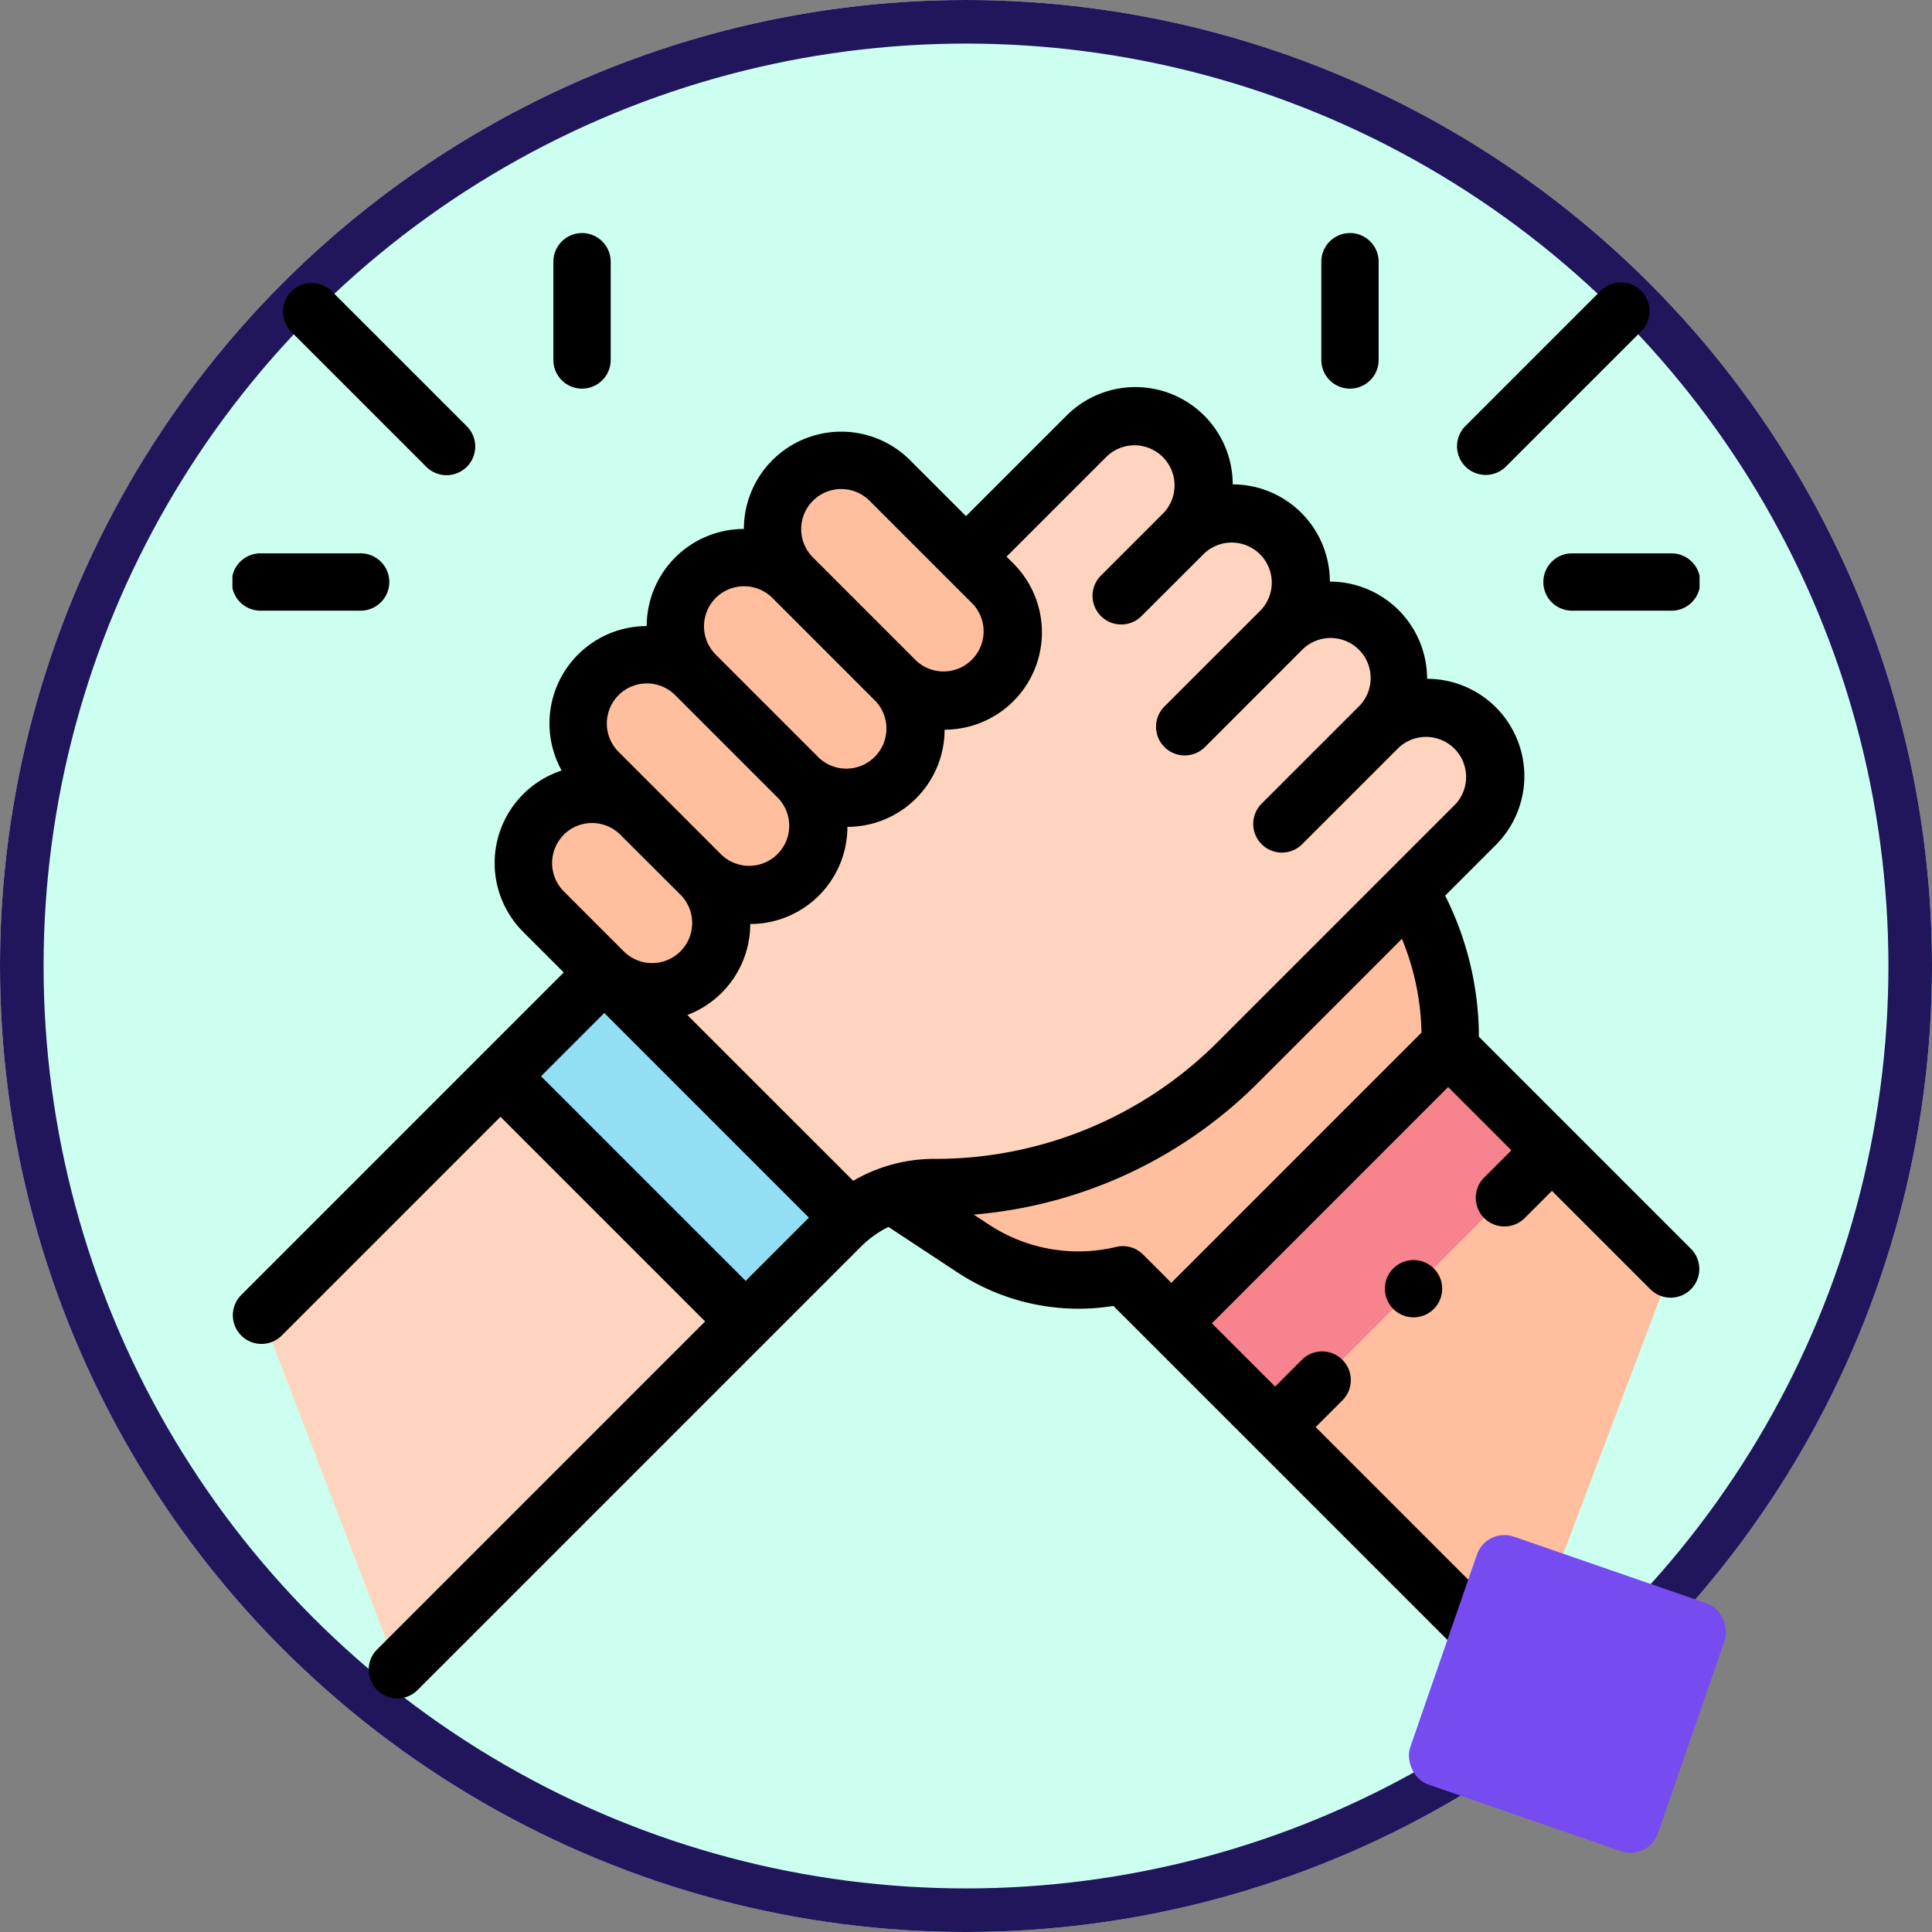 <svg xmlns="http://www.w3.org/2000/svg" xmlns:xlink="http://www.w3.org/1999/xlink" width="133" height="133" viewBox="0 0 133 133">
  <rect x="0" y="0" width="133" height="133" fill="#808080" stroke="none"/>
  <defs>
    <clipPath id="clip-path">
      <rect id="Rectángulo_35043" data-name="Rectángulo 35043" width="101" height="101" transform="translate(-4645 4463)" fill="#fff" stroke="#707070" stroke-width="1"/>
    </clipPath>
  </defs>
  <g id="Grupo_94722" data-name="Grupo 94722" transform="translate(4661 -4447)">
    <g id="_240_F_327287600_TyhZPz7Qge3YOTv4dab7M9xRDBiZxF9G" data-name="240_F_327287600_TyhZPz7Qge3YOTv4dab7M9xRDBiZxF9G" transform="translate(-4661 4447)" fill="#ccfff0" stroke="#21155c" stroke-width="3">
      <circle cx="66.5" cy="66.5" r="66.5" stroke="none"/>
      <circle cx="66.5" cy="66.5" r="65" fill="none"/>
    </g>
    <g id="Enmascarar_grupo_307" data-name="Enmascarar grupo 307" clip-path="url(#clip-path)">
      <g id="XMLID_2112_" transform="translate(-4645 4463)">
        <path id="XMLID_3003_" d="M45.807,66.53l5.209,3.431a13.11,13.11,0,0,0,10.28,1.8L88.565,99.027l10.461-27.65-16.87-16.87a38.736,38.736,0,0,0-1.109-9.2Z" fill="#ffbf9e"/>
        <path id="XMLID_1432_" d="M85.576,34.083a4.731,4.731,0,0,0-6.691,0,4.731,4.731,0,1,0-6.691-6.691A4.731,4.731,0,1,0,65.5,20.7a4.731,4.731,0,1,0-6.691-6.691l-8.195,8.195L25.6,50.946,2.021,74.524l9.351,24.4,30.5-30.5a9.139,9.139,0,0,1,6.462-2.677,29.613,29.613,0,0,0,20.939-8.673l16.3-16.3a4.731,4.731,0,0,0,0-6.691Z" fill="#ffd4be"/>
        <path id="XMLID_1429_" d="M18.454,58.091,35.331,74.968l6.539-6.539c.2-.2.416-.4.636-.578L25.6,50.946Z" fill="#91def5"/>
        <path id="XMLID_1427_" d="M64.252,64.08H91.2v10.1H64.252Z" transform="translate(-26.123 75.219) rotate(-45)" fill="#f6838d"/>
        <g id="XMLID_2973_">
          <path id="XMLID_2976_" d="M32.291,44.255l-7.1-7.1a4.731,4.731,0,0,1,6.691-6.691l7.1,7.1a4.731,4.731,0,0,1-6.691,6.691Z" fill="#ffbf9e"/>
          <path id="XMLID_2975_" d="M38.981,37.564l-7.1-7.1a4.731,4.731,0,0,1,6.691-6.691l7.1,7.1a4.731,4.731,0,0,1-6.691,6.691Z" fill="#ffbf9e"/>
          <path id="XMLID_2974_" d="M45.672,30.873l-7.1-7.1a4.731,4.731,0,0,1,6.691-6.691l7.1,7.1a4.731,4.731,0,0,1-6.691,6.691Z" fill="#ffbf9e"/>
        </g>
        <g id="XMLID_1425_">
          <path id="XMLID_2972_" d="M25.6,50.946l-4.187-4.187A4.731,4.731,0,0,1,28.1,40.068l4.187,4.187A4.731,4.731,0,0,1,25.6,50.946Z" fill="#ffbf9e"/>
        </g>
        <g id="XMLID_428_">
          <path id="XMLID_760_" d="M85.807,55.368a21.7,21.7,0,0,0-2.322-9.712l3.486-3.486a6.7,6.7,0,0,0-4.728-11.441,6.7,6.7,0,0,0-6.694-6.691,6.7,6.7,0,0,0-6.688-6.694,6.7,6.7,0,0,0-11.444-4.728L50.5,19.531l-3.848-3.848A6.7,6.7,0,0,0,35.21,20.414,6.7,6.7,0,0,0,28.519,27.1a6.7,6.7,0,0,0-5.854,9.945,6.7,6.7,0,0,0-2.648,11.107l2.792,2.792L.626,73.129a1.973,1.973,0,1,0,2.79,2.79L18.454,60.881,32.541,74.968,9.977,97.532a1.973,1.973,0,1,0,2.79,2.79l30.5-30.5a7.174,7.174,0,0,1,1.893-1.36l4.773,3.144A15.14,15.14,0,0,0,60.647,73.9L87.17,100.422a1.973,1.973,0,0,0,2.79-2.79L74.571,82.243l1.86-1.86a1.973,1.973,0,0,0-2.79-2.79l-1.86,1.86L67.425,75.1,83.691,58.832l4.356,4.356L86.19,65.044a1.973,1.973,0,1,0,2.79,2.79l1.856-1.856,6.795,6.795a1.973,1.973,0,0,0,2.79-2.79Zm-25.6-39.963a2.759,2.759,0,0,1,3.9,3.9l-4.335,4.335a1.973,1.973,0,0,0,2.79,2.79L66.9,22.1A2.759,2.759,0,0,1,70.8,26L64.18,32.617a1.973,1.973,0,1,0,2.79,2.79l6.619-6.619a2.759,2.759,0,1,1,3.9,3.9l-6.619,6.619a1.973,1.973,0,1,0,2.79,2.79l6.619-6.619a2.759,2.759,0,0,1,3.9,3.9l-16.3,16.3a27.458,27.458,0,0,1-19.544,8.1,11.045,11.045,0,0,0-5.6,1.51L31.316,53.873a6.711,6.711,0,0,0,4.332-6.263,6.692,6.692,0,0,0,6.688-6.688,6.7,6.7,0,0,0,6.691-6.691,6.7,6.7,0,0,0,4.731-11.444l-.467-.467ZM39.963,18.473a2.758,2.758,0,0,1,3.9,0l7.1,7.1a2.759,2.759,0,0,1-3.9,3.9h0l-7.1-7.1a2.758,2.758,0,0,1,0-3.9Zm-6.691,6.691a2.762,2.762,0,0,1,3.9,0l7.1,7.1a2.759,2.759,0,0,1-3.9,3.9h0l-7.1-7.1a2.759,2.759,0,0,1,0-3.9Zm-6.691,6.691a2.759,2.759,0,0,1,3.9,0l7.1,7.1a2.759,2.759,0,0,1-3.9,3.9l-7.1-7.1a2.762,2.762,0,0,1,0-3.9Zm-3.774,9.608a2.762,2.762,0,0,1,3.9,0L30.9,45.65a2.759,2.759,0,0,1-3.9,3.9h0l-4.187-4.187a2.762,2.762,0,0,1,0-3.9ZM21.244,58.091,25.6,53.735,39.687,67.822l-4.356,4.356ZM62.691,70.363a1.97,1.97,0,0,0-1.857-.523A11.176,11.176,0,0,1,52.1,68.314l-1.068-.7a31.346,31.346,0,0,0,19.633-9.136L80.51,48.63a17.756,17.756,0,0,1,1.346,6.458L64.636,72.308Z"/>
          <path id="XMLID_805_" d="M79.914,71.321a1.972,1.972,0,1,0,1.395-.578A1.984,1.984,0,0,0,79.914,71.321Z"/>
          <path id="XMLID_809_" d="M13.328,16.116a1.973,1.973,0,1,0,2.79-2.79L6.832,4.041a1.973,1.973,0,0,0-2.79,2.79Z"/>
          <path id="XMLID_858_" d="M24.067,10.754a1.973,1.973,0,0,0,1.973-1.973V1.973a1.973,1.973,0,0,0-3.945,0V8.781a1.973,1.973,0,0,0,1.973,1.973Z"/>
          <path id="XMLID_1014_" d="M1.974,26.038H8.782a1.973,1.973,0,1,0,0-3.945H1.974a1.973,1.973,0,1,0,0,3.945Z"/>
          <path id="XMLID_1020_" d="M86.277,16.694a1.966,1.966,0,0,0,1.395-.578l9.285-9.285a1.973,1.973,0,1,0-2.79-2.79l-9.285,9.285a1.973,1.973,0,0,0,1.4,3.368Z"/>
          <path id="XMLID_1029_" d="M76.933,10.754a1.973,1.973,0,0,0,1.973-1.973V1.973a1.973,1.973,0,0,0-3.945,0V8.781A1.973,1.973,0,0,0,76.933,10.754Z"/>
          <path id="XMLID_1030_" d="M90.245,24.066a1.973,1.973,0,0,0,1.973,1.973h6.809a1.973,1.973,0,1,0,0-3.945H92.218A1.973,1.973,0,0,0,90.245,24.066Z"/>
        </g>
      </g>
    </g>
    <rect id="Rectángulo_34751" data-name="Rectángulo 34751" width="18.053" height="18.053" rx="2" transform="matrix(0.945, 0.327, -0.327, 0.945, -4558.675, 4552.129)" fill="#764cf0"/>
  </g>
</svg>
